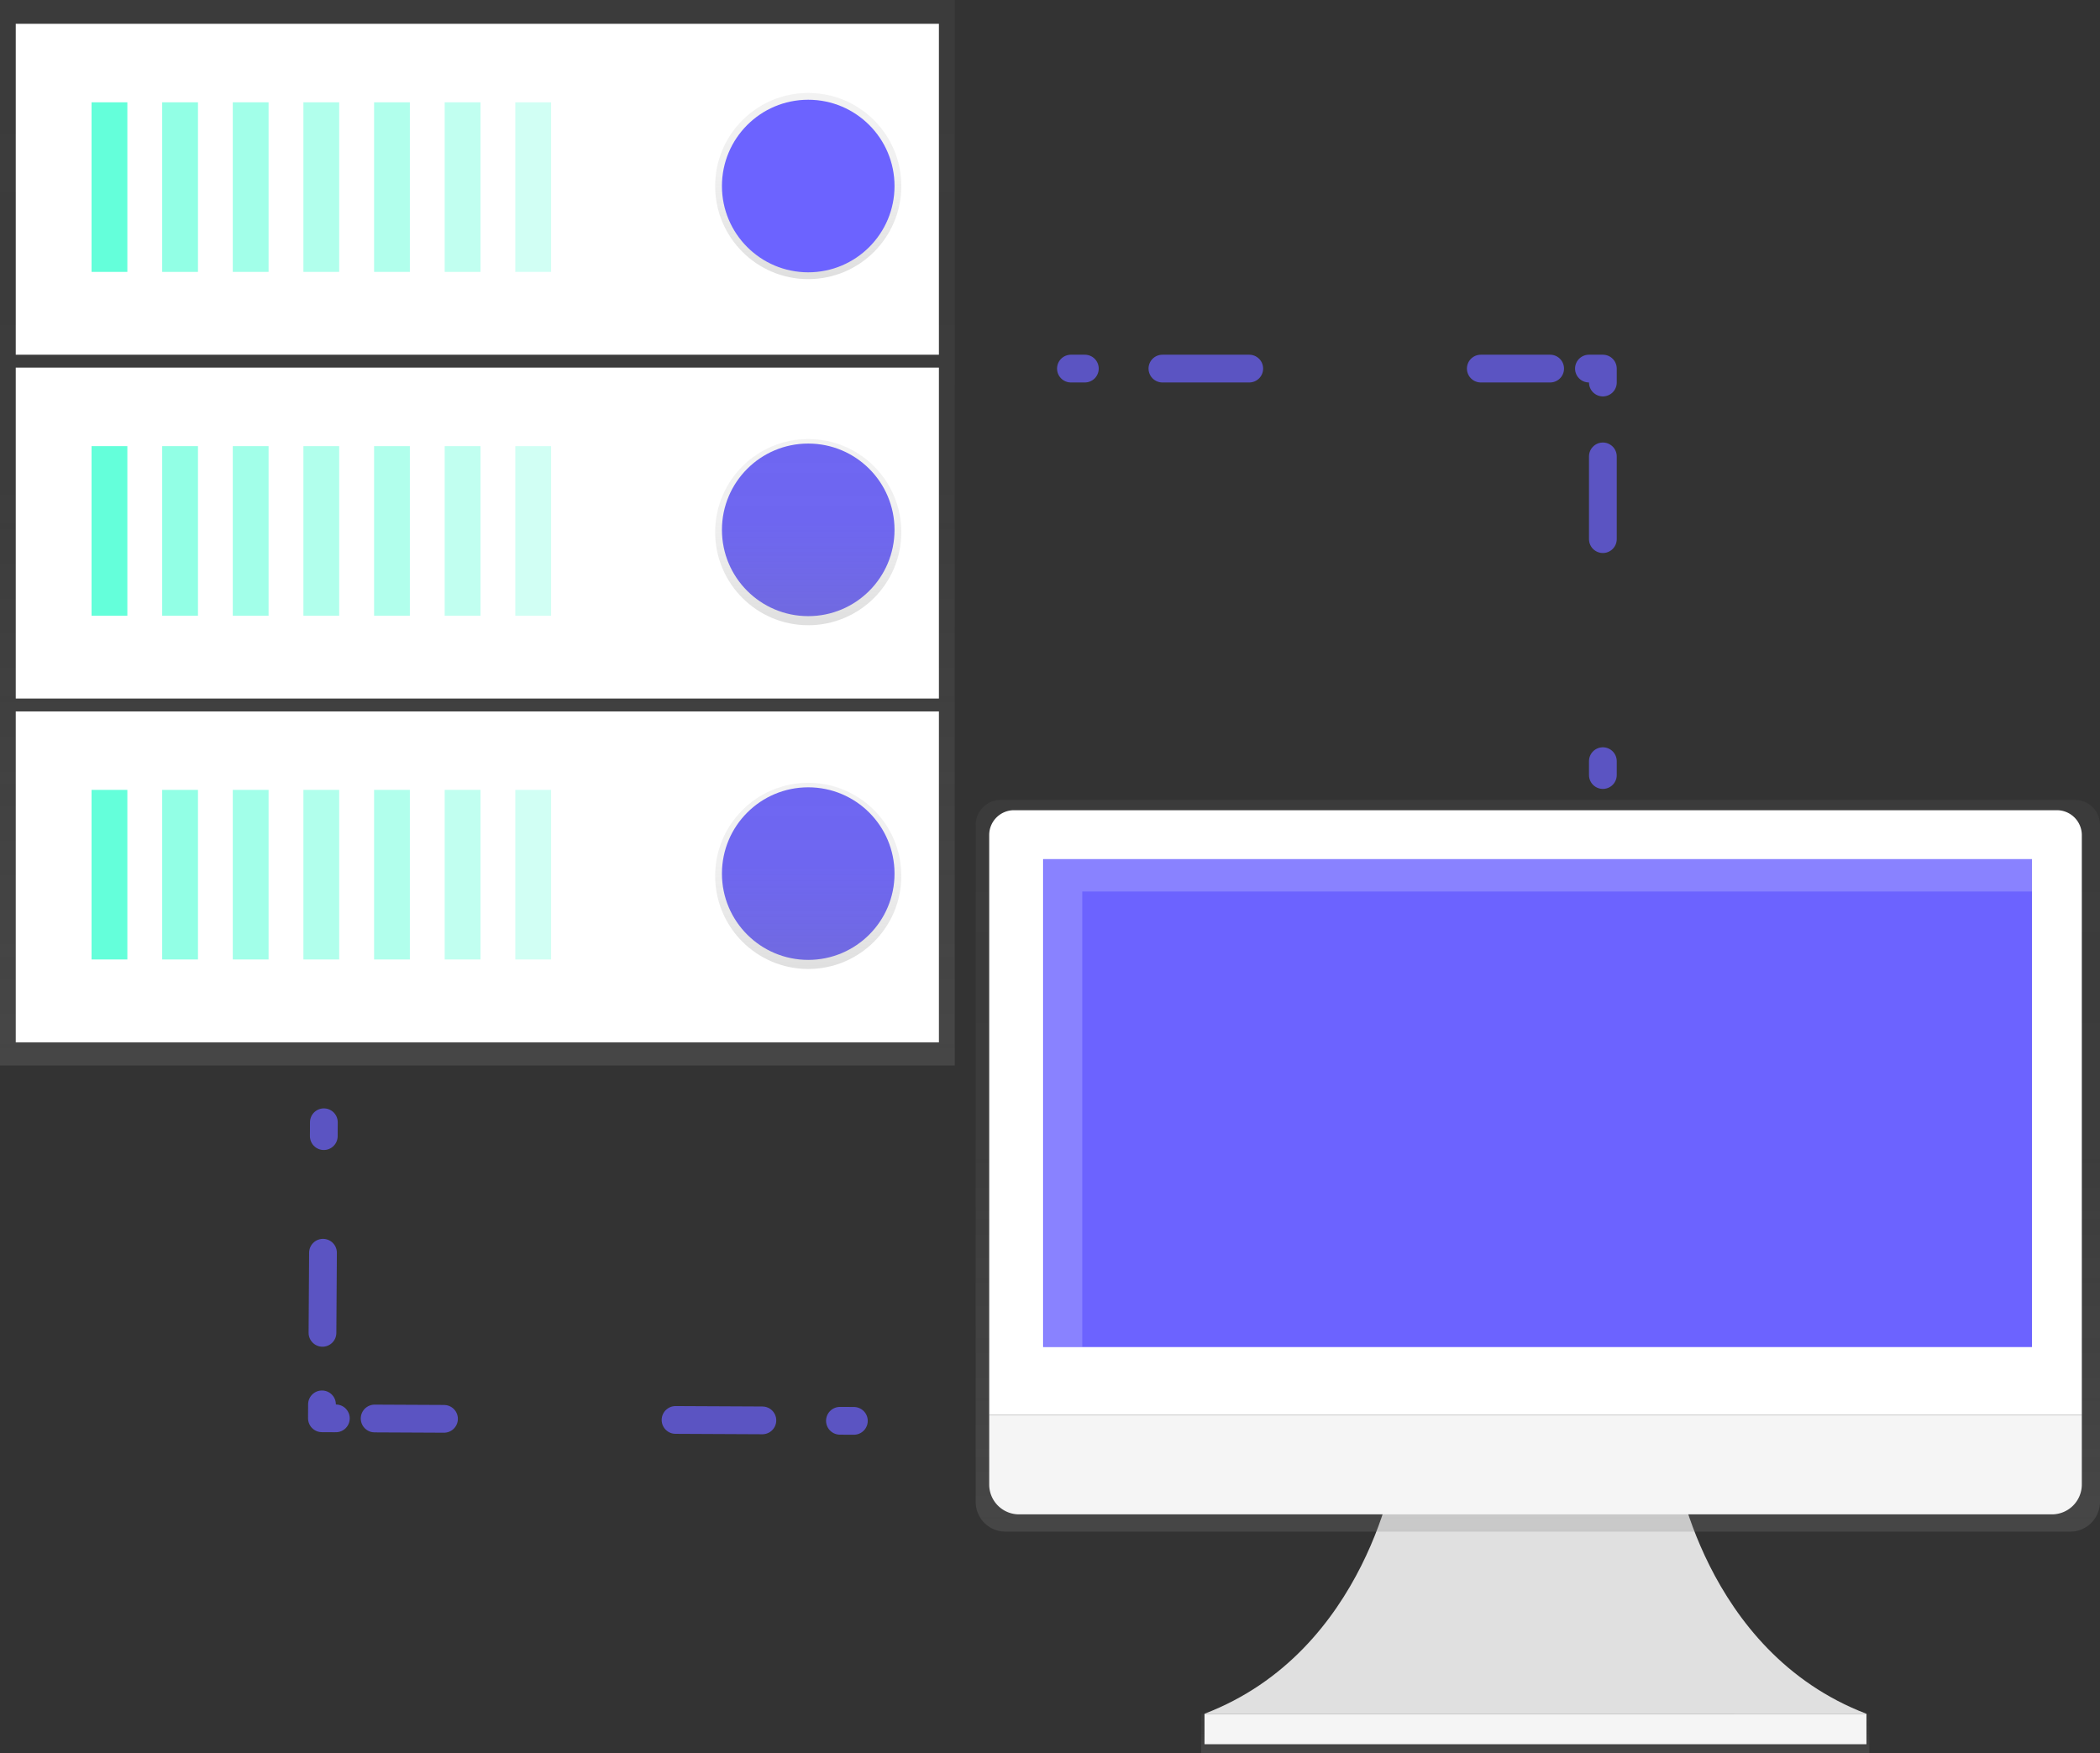 <svg id="Layer_1" data-name="Layer 1" xmlns="http://www.w3.org/2000/svg" xmlns:xlink="http://www.w3.org/1999/xlink" viewBox="0 0 302.75 252.77"><rect x="0" y="0" width="302.75" height="252.77" fill="#333333" stroke="none"/><defs><style>.cls-1{fill:url(#linear-gradient);}.cls-2,.cls-21{fill:#fff;}.cls-3{fill:#64ffda;}.cls-4{opacity:0.7;}.cls-5{opacity:0.6;}.cls-6{opacity:0.5;}.cls-7{opacity:0.4;}.cls-8{opacity:0.3;}.cls-9{fill:#6c63ff;}.cls-10{fill:url(#linear-gradient-2);}.cls-11{fill:url(#linear-gradient-3);}.cls-12{fill:url(#linear-gradient-4);}.cls-13,.cls-14,.cls-15,.cls-16{fill:none;stroke:#6c63ff;stroke-linecap:round;stroke-linejoin:round;stroke-width:4px;}.cls-14{stroke-dasharray:12.52 33.38;}.cls-15{stroke-dasharray:11.93 31.8;}.cls-16{stroke-dasharray:11.55 30.79;}.cls-17{fill:#e0e0e0;}.cls-18{fill:url(#linear-gradient-5);}.cls-19{fill:#f5f5f5;}.cls-20{fill:url(#linear-gradient-6);}.cls-21{opacity:0.2;isolation:isolate;}</style><linearGradient id="linear-gradient" x1="117.82" y1="122.38" x2="117.82" y2="276" gradientTransform="matrix(1, 0, 0, -1, -49, 276)" gradientUnits="userSpaceOnUse"><stop offset="0" stop-color="gray" stop-opacity="0.25"/><stop offset="0.54" stop-color="gray" stop-opacity="0.12"/><stop offset="1" stop-color="gray" stop-opacity="0.1"/></linearGradient><linearGradient id="linear-gradient-2" x1="165.52" y1="235.77" x2="165.52" y2="262.6" xlink:href="#linear-gradient"/><linearGradient id="linear-gradient-3" x1="165.52" y1="185.87" x2="165.52" y2="212.7" xlink:href="#linear-gradient"/><linearGradient id="linear-gradient-4" x1="165.52" y1="136.3" x2="165.52" y2="163.13" xlink:href="#linear-gradient"/><linearGradient id="linear-gradient-5" x1="270.34" y1="23.23" x2="270.34" y2="28.92" xlink:href="#linear-gradient"/><linearGradient id="linear-gradient-6" x1="418.7" y1="-17.44" x2="418.7" y2="88.05" gradientTransform="matrix(1, 0, 0, -1, -148, 229.38)" xlink:href="#linear-gradient"/></defs><title>what-7</title><rect class="cls-1" width="137.64" height="153.62"/><rect class="cls-2" x="2.27" y="102.57" width="133.09" height="47.71"/><rect class="cls-3" x="13.2" y="113.88" width="5.16" height="24.45"/><g class="cls-4"><rect class="cls-3" x="23.38" y="113.88" width="5.16" height="24.45"/></g><g class="cls-5"><rect class="cls-3" x="33.56" y="113.88" width="5.16" height="24.45"/></g><g class="cls-6"><rect class="cls-3" x="43.74" y="113.88" width="5.16" height="24.45"/></g><g class="cls-6"><rect class="cls-3" x="53.93" y="113.88" width="5.16" height="24.45"/></g><g class="cls-7"><rect class="cls-3" x="64.11" y="113.88" width="5.16" height="24.45"/></g><g class="cls-8"><rect class="cls-3" x="74.29" y="113.88" width="5.16" height="24.45"/></g><circle class="cls-9" cx="116.52" cy="125.95" r="12.44"/><rect class="cls-2" x="2.27" y="53" width="133.09" height="47.71"/><rect class="cls-3" x="13.2" y="64.32" width="5.16" height="24.45"/><g class="cls-4"><rect class="cls-3" x="23.38" y="64.32" width="5.16" height="24.45"/></g><g class="cls-5"><rect class="cls-3" x="33.56" y="64.32" width="5.16" height="24.45"/></g><g class="cls-6"><rect class="cls-3" x="43.74" y="64.32" width="5.16" height="24.45"/></g><g class="cls-6"><rect class="cls-3" x="53.93" y="64.32" width="5.16" height="24.45"/></g><g class="cls-7"><rect class="cls-3" x="64.11" y="64.32" width="5.16" height="24.45"/></g><g class="cls-8"><rect class="cls-3" x="74.29" y="64.32" width="5.16" height="24.45"/></g><circle class="cls-9" cx="116.52" cy="76.39" r="12.44"/><rect class="cls-2" x="2.27" y="3.43" width="133.09" height="47.71"/><rect class="cls-3" x="13.2" y="14.75" width="5.16" height="24.45"/><g class="cls-4"><rect class="cls-3" x="23.38" y="14.75" width="5.16" height="24.45"/></g><g class="cls-5"><rect class="cls-3" x="33.56" y="14.75" width="5.16" height="24.45"/></g><g class="cls-6"><rect class="cls-3" x="43.74" y="14.75" width="5.16" height="24.45"/></g><g class="cls-6"><rect class="cls-3" x="53.93" y="14.75" width="5.16" height="24.45"/></g><g class="cls-7"><rect class="cls-3" x="64.11" y="14.75" width="5.16" height="24.45"/></g><g class="cls-8"><rect class="cls-3" x="74.29" y="14.75" width="5.16" height="24.45"/></g><circle class="cls-10" cx="116.52" cy="26.82" r="13.42"/><circle class="cls-11" cx="116.52" cy="76.72" r="13.42"/><circle class="cls-12" cx="116.52" cy="126.28" r="13.42"/><circle class="cls-9" cx="116.52" cy="26.82" r="12.44"/><g class="cls-4"><line class="cls-13" x1="154.39" y1="53.14" x2="156.4" y2="53.14"/><line class="cls-14" x1="167.58" y1="53.14" x2="223.48" y2="53.14"/><polyline class="cls-13" points="229.07 53.14 231.08 53.14 231.08 55.15"/><line class="cls-15" x1="231.08" y1="65.8" x2="231.08" y2="104.41"/><line class="cls-13" x1="231.08" y1="109.74" x2="231.08" y2="111.74"/></g><g class="cls-4"><line class="cls-13" x1="123.1" y1="204.85" x2="121.09" y2="204.84"/><line class="cls-14" x1="109.91" y1="204.78" x2="54.01" y2="204.51"/><polyline class="cls-13" points="48.42 204.49 46.41 204.48 46.42 202.47"/><line class="cls-16" x1="46.49" y1="192.16" x2="46.64" y2="168.96"/><line class="cls-13" x1="46.68" y1="163.8" x2="46.69" y2="161.8"/></g><path class="cls-17" d="M290.53,237.14s4,26.95,27.55,35.94H222.64c23.56-9,27.55-35.94,27.55-35.94Z" transform="translate(-49 -26)"/><rect class="cls-18" x="173.17" y="247.08" width="96.33" height="5.69"/><rect class="cls-19" x="173.65" y="247.08" width="95.43" height="4.39"/><path class="cls-20" d="M348.15,141.33H193.26a3.6,3.6,0,0,0-3.6,3.6h0v97.59a4.29,4.29,0,0,0,4.3,4.3H347.44a4.3,4.3,0,0,0,4.31-4.3V144.93a3.6,3.6,0,0,0-3.6-3.6Z" transform="translate(-49 -26)"/><path class="cls-2" d="M195.21,142.81H345.53a3.6,3.6,0,0,1,3.6,3.6h0V230H191.61V146.41a3.58,3.58,0,0,1,3.59-3.6Z" transform="translate(-49 -26)"/><path class="cls-19" d="M344.82,244.33H195.91a4.3,4.3,0,0,1-4.3-4.31V230H349.13V240A4.31,4.31,0,0,1,344.82,244.33Z" transform="translate(-49 -26)"/><rect class="cls-9" x="150.39" y="123.86" width="142.55" height="70.35"/><polygon class="cls-21" points="156.03 128.53 293.03 128.53 293.03 123.84 150.48 123.84 150.48 194.19 156.03 194.19 156.03 128.53"/></svg>
